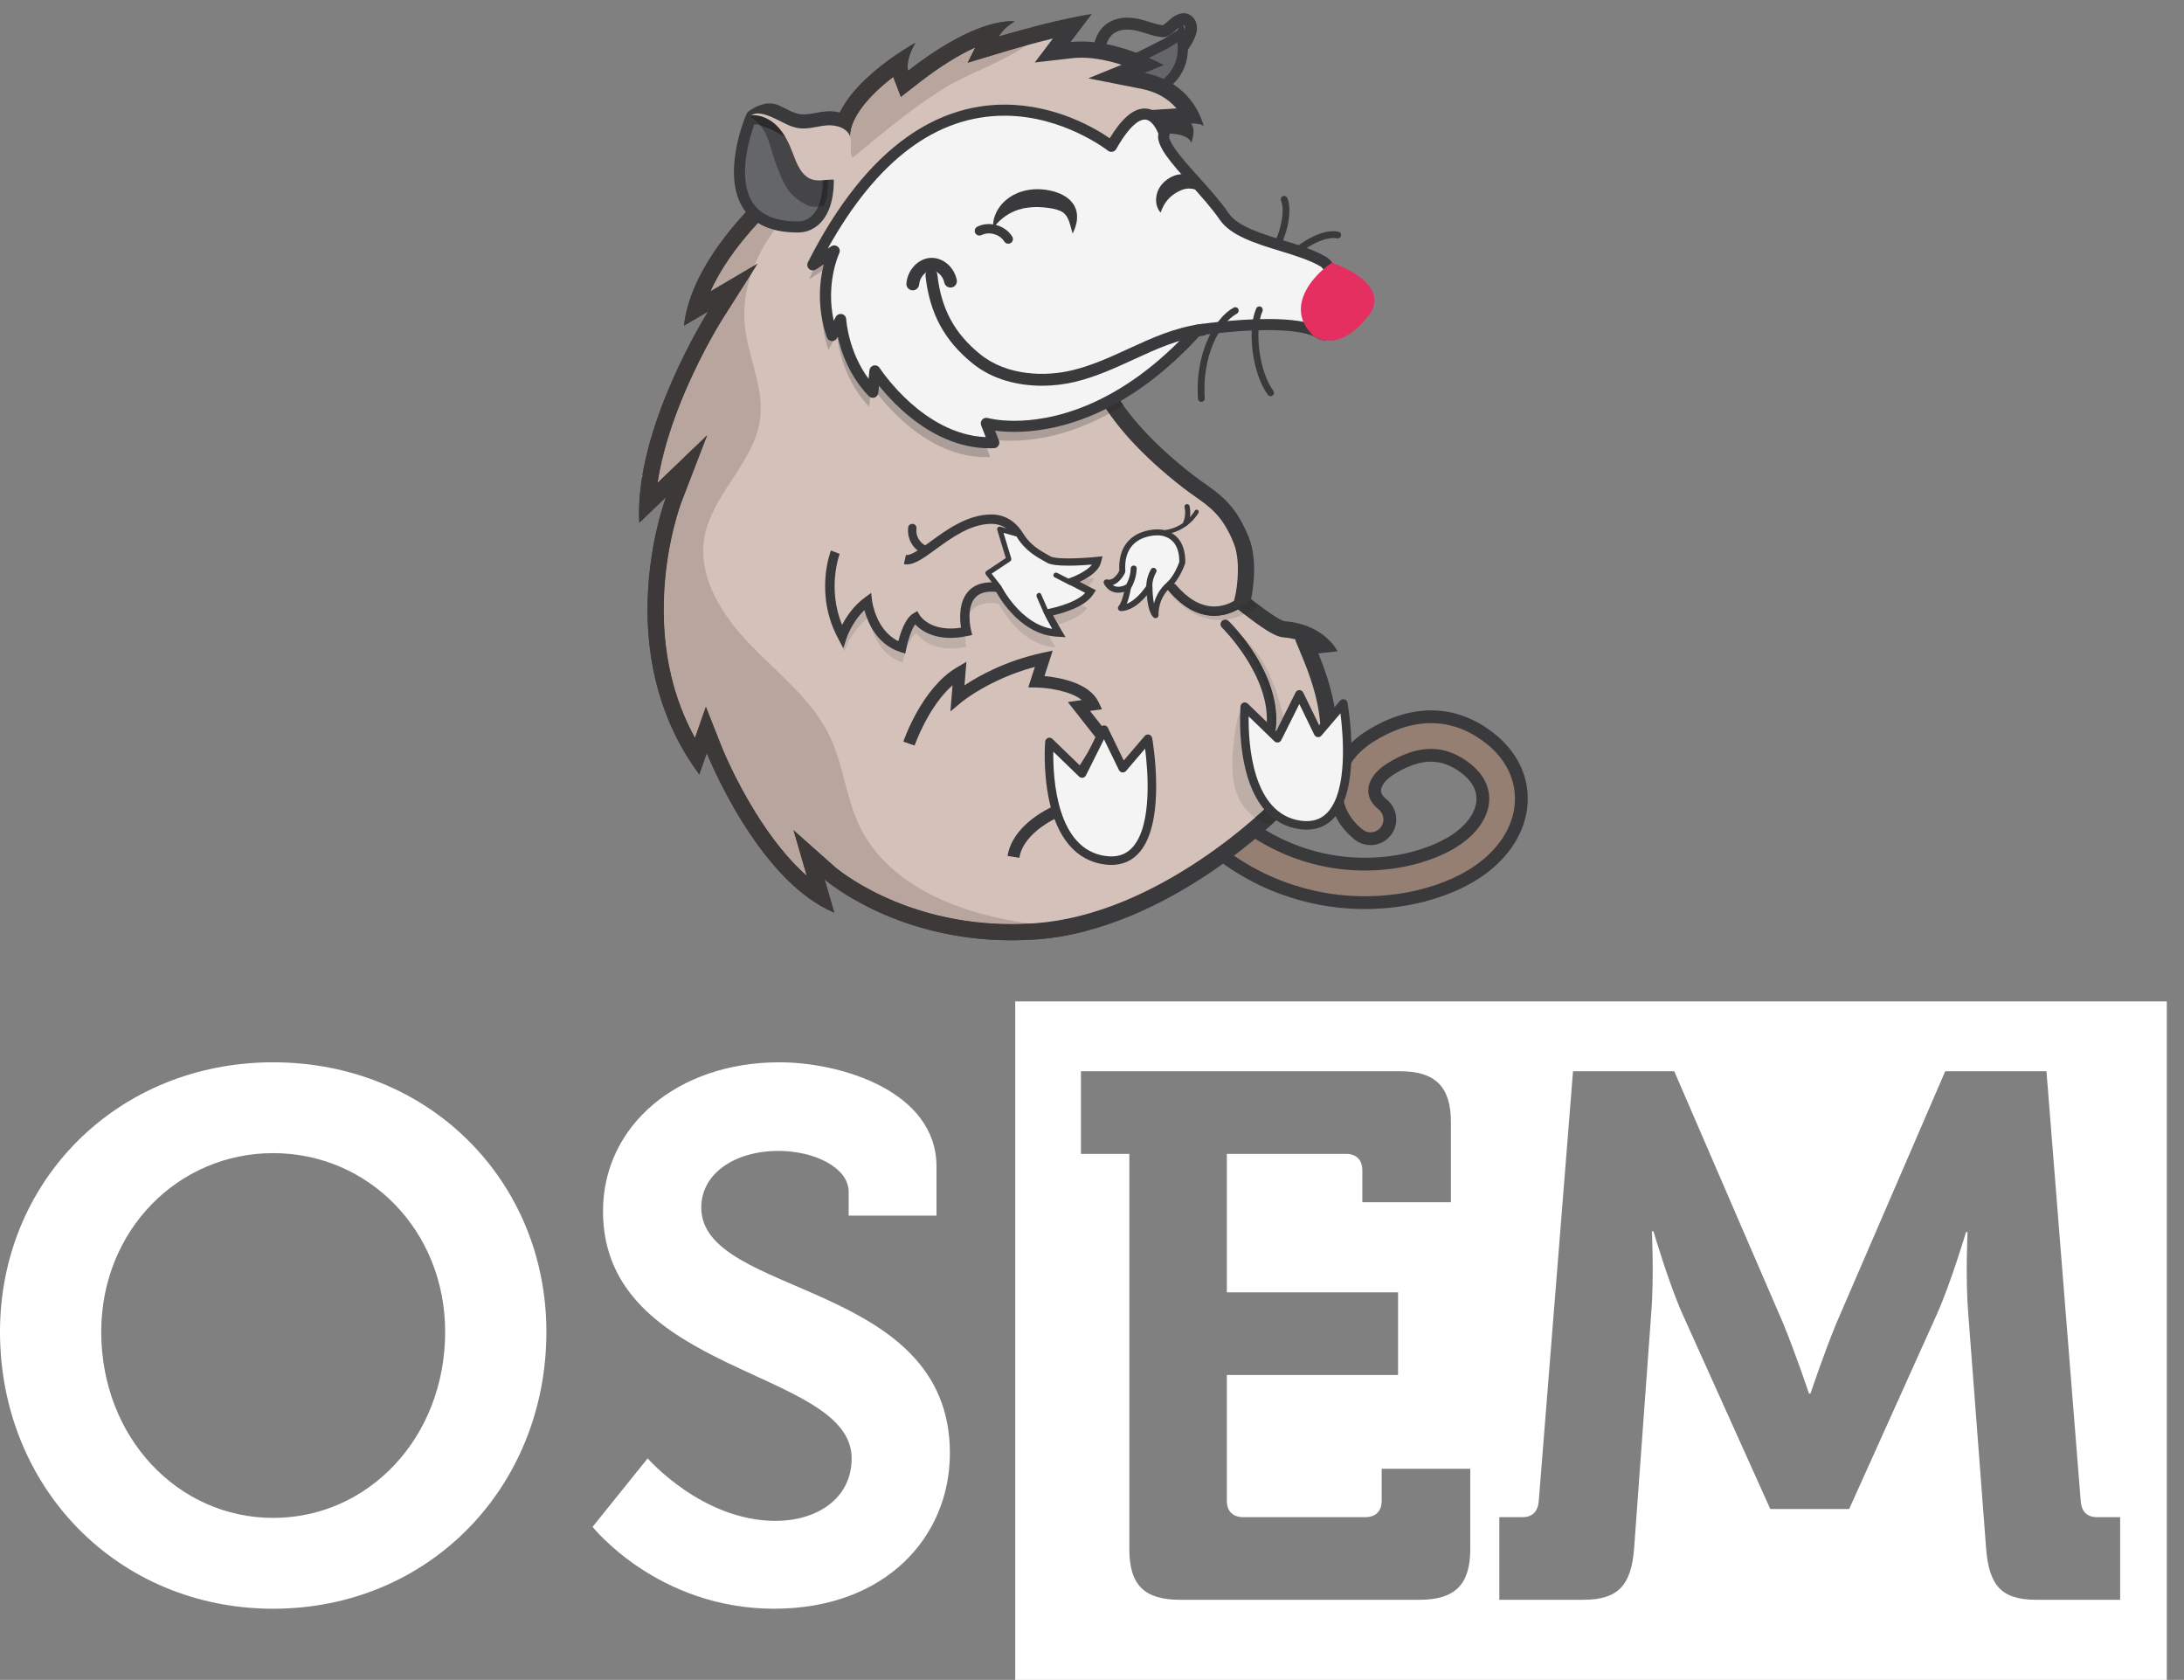 <?xml version="1.0" encoding="UTF-8" standalone="no"?>
<!-- Created with Inkscape (http://www.inkscape.org/) -->

<svg
   xmlns:dc="http://purl.org/dc/elements/1.1/"
   xmlns:cc="http://creativecommons.org/ns#"
   xmlns:rdf="http://www.w3.org/1999/02/22-rdf-syntax-ns#"
   xmlns:svg="http://www.w3.org/2000/svg"
   xmlns="http://www.w3.org/2000/svg"
   xmlns:sodipodi="http://sodipodi.sourceforge.net/DTD/sodipodi-0.dtd"
   xmlns:inkscape="http://www.inkscape.org/namespaces/inkscape"
   width="122.804mm"
   height="94.454mm"
   viewBox="0 0 122.804 94.454"
   version="1.1"
   id="svg1059"
   inkscape:version="0.92.1 r"
   sodipodi:docname="vertical-color-whitewordmark.svg">
  <rect x="0" y="0" width="122.804" height="94.454" fill="#808080" stroke="none"/>
  <defs
     id="defs1053" />
  <sodipodi:namedview
     id="base"
     pagecolor="#ffffff"
     bordercolor="#666666"
     borderopacity="1.0"
     inkscape:pageopacity="0.0"
     inkscape:pageshadow="2"
     inkscape:zoom="0.35"
     inkscape:cx="-376.80966"
     inkscape:cy="867.70597"
     inkscape:document-units="mm"
     inkscape:current-layer="layer1"
     showgrid="false"
     fit-margin-top="0"
     fit-margin-left="0"
     fit-margin-right="0"
     fit-margin-bottom="0"
     inkscape:window-width="1366"
     inkscape:window-height="744"
     inkscape:window-x="0"
     inkscape:window-y="0"
     inkscape:window-maximized="1" />
  <g
     inkscape:label="Layer 1"
     inkscape:groupmode="layer"
     id="layer1"
     transform="translate(-79.287,-283.96)">
    <g
       id="g12"
       transform="matrix(0.035,0,0,-0.035,79.287,378.414)">
      <path
         d="m 3406.13,128.672 h -135.16 c -56.21,0 -75.33,23.898 -80.11,81.316 l -28.73,377.91 c -4.78,56.211 -1.17,131.543 -1.17,131.543 h -2.4 c 0,0 -25.12,-83.73 -46.65,-131.543 L 2970.8,274.551 H 2844.04 L 2702.9,587.898 c -21.5,47.813 -46.61,132.75 -46.61,132.75 h -2.41 c 0,0 3.58,-76.539 -1.2,-132.75 l -27.49,-377.91 c -4.78,-57.418 -25.11,-81.316 -81.32,-81.316 H 2408.72 V 261.41 h 37.08 c 16.72,0 25.11,9.57 26.32,26.32 l 55,690.02 h 162.64 L 2864.37,573.551 C 2884.7,524.5 2906.24,459.93 2906.24,459.93 h 2.37 c 0,0 21.53,64.57 41.86,113.621 l 174.62,404.199 h 162.64 l 55,-690.02 c 1.2,-16.75 9.56,-26.32 26.32,-26.32 h 37.08 z m -1044.09,81.316 c 0,-57.418 -25.11,-81.316 -81.32,-81.316 h -385.07 c -57.41,0 -81.32,23.898 -81.32,81.316 V 845 h -77.74 v 132.75 h 513.03 c 56.21,0 81.32,-25.121 81.32,-81.328 V 767.289 h -142.31 v 51.43 c 0,16.711 -9.56,26.281 -26.32,26.281 H 1970.99 V 622.57 h 275.05 V 489.828 H 1970.99 V 287.73 c 0,-16.75 9.56,-26.32 26.31,-26.32 h 196.11 c 16.75,0 26.32,9.57 26.32,26.32 v 51.391 h 142.31 z M 1631.01,1089.96 V 0 H 3481.07 V 1089.96 H 1631.01"
         style="fill:#ffffff;fill-opacity:1;fill-rule:nonzero;stroke:none"
         id="path14"
         inkscape:connector-curvature="0" />
      <path
         d="m 438.902,260.211 c -153.078,0 -276.261,129.168 -276.261,298.961 0,162.637 123.183,287.027 276.261,287.027 153.075,0 276.262,-124.39 276.262,-287.027 0,-169.793 -123.187,-298.961 -276.262,-298.961 z m 0,731.918 C 188.957,992.129 0,801.969 0,559.172 0,309.23 188.957,114.32 438.902,114.32 c 249.946,0 438.899,194.91 438.899,444.852 0,242.797 -188.953,432.957 -438.899,432.957"
         style="fill:#ffffff;fill-opacity:1;fill-rule:nonzero;stroke:none"
         id="path16"
         inkscape:connector-curvature="0" />
      <path
         d="m 1126.62,758.898 c 0,53.832 52.63,90.883 124.39,90.883 56.2,0 112.41,-26.281 112.41,-65.769 v -38.25 h 141.11 v 78.91 c 0,120.808 -153.08,167.457 -252.36,167.457 -163.8,0 -283.412,-101.688 -283.412,-239.219 0,-264.289 399.442,-252.32 399.442,-397.039 0,-65.769 -57.41,-100.441 -121.98,-100.441 -118.4,0 -205.7,100.441 -205.7,100.441 l -88.516,-110 c 0,0 104.056,-131.551 291.806,-131.551 178.19,0 282.25,114.789 282.25,249.95 0,278.628 -399.44,249.941 -399.44,394.628"
         style="fill:#ffffff;fill-opacity:1;fill-rule:nonzero;stroke:none"
         id="path18"
         inkscape:connector-curvature="0" />
      <path
         d="m 1901.88,2677.44 -1.16,-0.03 c -10.49,-0.64 -17.84,-7.13 -24.33,-12.86 -2.35,-2.07 -6.2,-5.47 -8.13,-6.34 -6.66,0.48 -13.93,2.77 -21.61,5.18 -4.77,1.5 -9.7,3.05 -14.92,4.32 -7.1,1.73 -14.03,2.61 -20.62,2.61 -14.56,0 -27.23,-4.39 -36.64,-12.71 -15.19,-13.43 -18.25,-33.25 -19.23,-47 -0.27,-3.79 0.59,-7.56 2.47,-10.86 l 19.21,-33.64 c 3.24,-5.68 9.16,-9.31 15.69,-9.64 1.99,-0.09 4,-0.14 5.99,-0.14 27.3,0 54.24,9.08 75.86,25.58 9.73,7.43 21.23,19.54 30.76,32.4 18.11,24.45 17.86,36.19 17.78,40.05 -0.17,8.09 -3.87,15.24 -10.14,19.62 -3.23,2.26 -7.06,3.46 -10.98,3.46 z m 0,-19.16 c 9.83,-6.86 -19.42,-46.17 -39.04,-61.14 -18.29,-13.96 -41.24,-21.66 -64.24,-21.66 -1.68,0 -3.36,0.05 -5.04,0.13 l -19.21,33.64 c 0.88,12.4 3.49,25.77 12.81,34 6.52,5.77 15.11,7.91 23.95,7.91 5.41,0 10.9,-0.8 16.08,-2.06 13.63,-3.33 26.76,-9.33 40.77,-10.07 l 0.79,-0.02 c 13.63,0 24.2,18.73 33.13,19.27"
         style="fill:#3a3a3c;fill-opacity:1;fill-rule:nonzero;stroke:none"
         id="path20"
         inkscape:connector-curvature="0" />
      <path
         d="m 1348.41,2403.24 c -1.92,2.5 -7.36,3.76 -14.56,3.35 -1.93,-0.1 -3.93,-0.28 -6.04,-0.47 -8.01,-0.72 -17.08,-1.53 -26.42,1.35 -23.3,7.22 -32.52,31.65 -39.25,49.49 -4.83,12.81 -11.11,27.36 -21.04,38.15 -3.99,4.32 -7.26,4.41 -19.52,2.91 -2.86,-0.35 -6.11,-0.75 -9.51,-1.01 -5.87,-0.46 -11.32,3.12 -13.27,8.68 -1.94,5.56 0.1,11.74 4.98,15.04 18.02,12.22 34.38,14.95 48.64,8.13 2.62,-1.25 5.21,-2.56 7.72,-3.83 8.98,-4.55 17.47,-8.84 25.96,-9.89 7.38,-0.91 15.48,0.55 24.06,2.1 5.83,1.06 11.86,2.15 18.17,2.6 19.85,1.44 44.14,-6.73 50.61,-28.07 2.09,-6.91 1.75,-13.4 1.45,-19.12 -0.1,-1.95 -0.19,-3.78 -0.18,-5.46 0.03,-3.8 1.02,-6.08 1.47,-6.54 l -0.24,0.16 -11.34,-23.4 c -9.85,4.77 -15.79,15.84 -15.89,29.59 -0.02,2.45 0.1,4.77 0.22,7 0.2,3.95 0.4,7.68 -0.37,10.23 -2.12,6.98 -13.79,10.41 -23.85,9.68 -4.93,-0.36 -10.03,-1.28 -15.43,-2.25 -10.11,-1.84 -20.57,-3.72 -31.88,-2.33 -2.5,0.31 -4.92,0.77 -7.28,1.34 4.44,-8.26 7.9,-16.7 10.85,-24.54 5.37,-14.23 11.46,-30.36 22.61,-33.82 4.43,-1.37 10.25,-0.85 16.41,-0.29 2.23,0.19 4.54,0.4 6.91,0.53 20.82,1.16 31.42,-6.69 36.64,-13.48 l -20.63,-15.83"
         style="fill:#3a3a3c;fill-opacity:1;fill-rule:nonzero;stroke:none"
         id="path22"
         inkscape:connector-curvature="0" />
      <path
         d="m 2192.5,1248.61 c -14.14,0 -28.32,0.78 -42.17,2.32 -69.77,7.74 -171.24,38.68 -258.42,142.08 -10.99,13.05 -9.32,32.6 3.72,43.6 5.57,4.69 12.65,7.28 19.92,7.28 9.15,0 17.78,-4.01 23.67,-10.99 74.01,-87.8 159.37,-113.98 217.94,-120.48 11.81,-1.31 23.79,-1.98 35.62,-1.98 78.55,0 128.78,27.92 142.3,36.47 28.68,18.14 45.85,42.13 47.12,65.82 1.01,18.82 -8.13,36.44 -26.42,50.97 -18.33,14.56 -36.95,21.64 -56.91,21.64 -20.08,0 -42.09,-7.48 -65.43,-22.25 -15.03,-9.51 -24.37,-21.96 -24.98,-33.3 -0.45,-8.41 3.82,-16.25 12.71,-23.31 13.36,-10.61 15.59,-30.11 4.99,-43.46 -5.91,-7.44 -14.74,-11.7 -24.24,-11.7 -6.95,0 -13.78,2.38 -19.23,6.71 -24.76,19.67 -37.56,46.33 -36.02,75.07 1.71,31.78 21.28,61.77 53.69,82.28 33.39,21.12 66.62,31.83 98.77,31.83 33.83,0 65.84,-11.79 95.13,-35.06 34.16,-27.13 51.82,-63.62 49.72,-102.74 -2.35,-43.95 -29.99,-85.79 -75.82,-114.78 -26.53,-16.79 -59.68,-29.8 -95.85,-37.63 -25.73,-5.57 -52.59,-8.39 -79.81,-8.39"
         style="fill:#957e72;fill-opacity:1;fill-rule:nonzero;stroke:none"
         id="path24"
         inkscape:connector-curvature="0" />
      <path
         d="m 2299.13,1557.48 h -0.01 c -34.11,0 -69.19,-11.25 -104.24,-33.43 -35.26,-22.31 -56.57,-55.26 -58.45,-90.4 -1.73,-32.15 12.44,-61.86 39.88,-83.66 7.25,-5.76 16.35,-8.93 25.61,-8.93 12.64,0 24.41,5.67 32.27,15.57 6.85,8.62 9.93,19.39 8.67,30.32 -1.25,10.93 -6.69,20.72 -15.3,27.57 -6.14,4.87 -9.12,9.82 -8.85,14.72 0.42,7.91 8.17,17.55 20.22,25.18 21.67,13.71 41.84,20.66 59.94,20.66 17.55,0 34.08,-6.35 50.52,-19.41 15.81,-12.55 23.4,-26.82 22.56,-42.39 -1.09,-20.33 -16.53,-41.35 -42.35,-57.69 -12.94,-8.18 -61.03,-34.88 -136.82,-34.88 -11.45,0 -23.05,0.64 -34.49,1.91 -56.71,6.3 -139.39,31.69 -211.22,116.89 -7.85,9.31 -19.34,14.64 -31.51,14.64 -9.7,0 -19.13,-3.44 -26.55,-9.7 -17.37,-14.64 -19.59,-40.68 -4.94,-58.05 89.36,-106 193.5,-137.72 265.13,-145.68 14.22,-1.57 28.78,-2.37 43.3,-2.37 27.95,0 55.53,2.9 81.98,8.62 37.34,8.08 71.63,21.56 99.17,38.99 48.67,30.79 78.04,75.59 80.58,122.9 2.28,42.53 -16.75,82.07 -53.59,111.33 -31.15,24.74 -65.3,37.29 -101.51,37.29 m -0.01,-20.53 c 31.32,0 61.2,-10.95 88.75,-32.83 31.49,-25.01 47.78,-58.45 45.86,-94.16 -2.17,-40.59 -28.07,-79.46 -71.05,-106.66 -25.54,-16.15 -57.53,-28.69 -92.54,-36.27 -25.04,-5.41 -51.35,-8.16 -77.64,-8.16 -13.74,0 -27.48,0.75 -41.04,2.26 -67.91,7.54 -166.71,37.68 -251.7,138.5 -7.36,8.73 -6.25,21.77 2.48,29.13 3.88,3.27 8.61,4.87 13.32,4.87 5.88,0 11.72,-2.5 15.81,-7.35 76.2,-90.39 164.23,-117.35 224.66,-124.06 12.57,-1.4 24.86,-2.04 36.75,-2.04 63.83,0 116.83,18.47 147.79,38.06 31.52,19.94 50.43,46.89 51.88,73.94 1.19,22.28 -9.28,42.87 -30.29,59.56 -20.03,15.91 -41.02,23.87 -63.29,23.87 -22.26,0 -45.79,-7.95 -70.91,-23.84 -18.11,-11.46 -28.95,-26.56 -29.75,-41.43 -0.63,-11.75 5.1,-22.78 16.58,-31.9 8.94,-7.1 10.43,-20.1 3.33,-29.04 -4.08,-5.14 -10.11,-7.82 -16.2,-7.82 -4.51,0 -9.04,1.47 -12.84,4.49 -22.1,17.55 -33.51,41.16 -32.16,66.48 1.53,28.42 19.36,55.45 48.93,74.16 31.88,20.16 63.23,30.24 93.27,30.24"
         style="fill:#3a3a3c;fill-opacity:1;fill-rule:nonzero;stroke:none"
         id="path26"
         inkscape:connector-curvature="0" />
      <path
         d="m 2045.67,2288.72 c -1.09,0 -2.19,0.33 -3.14,1 -2.48,1.74 -3.07,5.16 -1.33,7.63 12.33,17.52 25.1,59.36 16.81,79.04 -1.17,2.79 0.14,6 2.92,7.17 2.79,1.17 6,-0.13 7.17,-2.92 10.15,-24.1 -4.08,-69.89 -17.95,-89.59 -1.06,-1.52 -2.76,-2.33 -4.48,-2.33"
         style="fill:#3a3a3c;fill-opacity:1;fill-rule:nonzero;stroke:none"
         id="path28"
         inkscape:connector-curvature="0" />
      <path
         d="m 2074.1,2282.65 c -1.52,0 -3.04,0.64 -4.12,1.88 -1.99,2.27 -1.76,5.74 0.52,7.72 13.91,12.14 49.49,39.77 79.57,34.3 2.97,-0.54 4.94,-3.39 4.4,-6.36 -0.54,-2.98 -3.38,-4.96 -6.36,-4.41 -20.73,3.77 -49.97,-13.94 -70.41,-31.78 -1.04,-0.9 -2.32,-1.35 -3.6,-1.35"
         style="fill:#3a3a3c;fill-opacity:1;fill-rule:nonzero;stroke:none"
         id="path30"
         inkscape:connector-curvature="0" />
      <path
         d="m 1786.98,2562.07 -19.64,15.43 71.94,34 33.84,17.21 0.66,0.37 21.79,13.77 1.56,1.27 c 5.58,-20.66 8.53,-58.94 -32.81,-86.35 l -77.34,4.3"
         style="fill:#646668;fill-opacity:1;fill-rule:nonzero;stroke:none"
         id="path32"
         inkscape:connector-curvature="0" />
      <path
         d="m 1899.15,2662.39 -7.96,-12.6 -21.79,-13.77 -33.84,-17.2 -83.73,-39.57 32.11,-25.24 82.59,-4.58 c 68.25,43.01 32.62,112.96 32.62,112.96 z m -7.77,-31.91 c 0.35,-2.77 0.58,-5.69 0.63,-8.71 0.37,-22.7 -9.72,-41.39 -30.02,-55.64 l -71.97,3.99 -7.16,5.63 59.72,28.22 0.42,0.21 33.84,17.21 1.33,0.75 13.21,8.34"
         style="fill:#3a3a3c;fill-opacity:1;fill-rule:nonzero;stroke:none"
         id="path34"
         inkscape:connector-curvature="0" />
      <path
         d="m 1625.07,1201.16 c -94.7,0 -168.92,25.67 -214.5,47.21 -49.54,23.4 -76.98,47.15 -77.25,47.39 l -33.41,29.19 19.39,-66.81 c -102.95,64.24 -170.98,233.79 -171.72,235.64 l -12.83,32.45 -15.15,-43.29 c -25.1,38.76 -43.28,81.69 -54.13,127.94 -10.3,43.91 -14.09,90.92 -11.25,139.75 4.87,83.64 27.8,144.32 28.03,144.92 l 20.8,54.3 -63.03,-60.51 c 6.78,139.73 107.66,300.41 108.75,302.13 l 28.83,45.46 -60.57,-35.62 c 37.68,139.14 227.75,265.95 229.79,267.29 l 5.85,3.86 v 6.99 c 0,35.8 32.87,71.21 60.45,94.62 11.18,9.48 22.44,17.81 32.3,24.61 -1.22,-10.37 0.7,-16.54 1.4,-18.37 l 6.3,-16.37 13.83,10.79 c 57.73,45.03 99.71,63.8 126.25,71.52 l -0.2,-0.4 -13.48,-26.95 28.86,8.69 c 50.74,15.29 89.87,24.52 115.03,29.77 l -32.32,-42.66 30.21,3.47 c 5.06,0.58 10.4,0.88 15.87,0.88 37.33,0 75.89,-13.41 100.37,-23.91 l -44.06,-17.95 42.62,-8.4 c 45.33,-8.94 67.2,-36.38 77.23,-55.66 l -1.02,-0.06 -31.32,-2.08 19.03,-16.65 c -1.59,0.42 -3.26,0.8 -5.04,1.12 -5.97,1.08 -11.23,1.63 -15.65,1.63 -8.98,0 -15.33,-2.31 -18.87,-6.87 l -1.52,-1.95 -39.58,-134.57 -86.96,-63.88 19.82,-151.93 c 0.26,-11.71 7.53,-96.84 156.52,-212.58 6.4,-4.97 12.7,-9.41 18.78,-13.7 25.52,-18 47.55,-33.54 66.51,-80.5 15.34,-38.02 3.33,-91.31 3.21,-91.84 l -1.84,-7.97 6.38,-5.1 c 21.28,-17.02 49.26,-37.52 61.75,-38.53 30.6,-2.48 49.76,-14.48 60.85,-24.86 l -25.09,-2.79 6.62,-15.98 c 32.42,-78.31 37.46,-140.79 14.98,-185.7 -21.94,-43.81 -62.93,-54.71 -63.34,-54.81 l -3.53,-0.9 -2.54,-2.6 c -0.45,-0.46 -45.75,-46.36 -116.11,-93.47 -64.43,-43.14 -163.72,-96.19 -270.89,-103.97 -13.14,-0.95 -26.4,-1.43 -39.41,-1.43"
         style="fill:#d4c1ba;fill-opacity:1;fill-rule:nonzero;stroke:none"
         id="path36"
         inkscape:connector-curvature="0" />
      <path
         d="m 1754.02,2676.25 c 0,0 -54.19,-7.54 -149.39,-36.21 0,0 6.88,13.76 25.23,24.09 0,0 -1.98,0.36 -5.94,0.36 -17.19,0 -71.76,-6.81 -164.96,-79.51 0,0 -5.74,14.91 11.47,44.73 0,0 -130.77,-71.11 -130.77,-150.26 0,0 -222.52,-146.81 -240.87,-303.96 l 39,22.94 c 0,0 -119.29,-188.11 -110.69,-339.52 l 43.01,41.3 c 0,0 -94.626,-246.04 53.34,-445.62 l 12.05,34.41 c 0,0 80.86,-204.74 204.74,-256.36 l -15.49,53.34 c 0,0 111.37,-97.82 300.32,-97.82 13.08,0 26.53,0.46 40.35,1.47 213.35,15.48 395.35,201.3 395.35,201.3 0,0 148.34,37.85 57.15,258.08 l 30.97,3.44 c 0,0 -20.65,43.01 -84.31,48.18 -11.15,0.9 -54.68,35.72 -54.68,35.72 0,0 13.24,57.37 -3.81,99.63 -25.09,62.13 -56.44,74.01 -89.37,99.59 -153.8,119.48 -151.51,203.22 -151.51,203.22 l -18.93,145.1 84.31,61.94 40.13,136.41 c 0,0 1.44,1.85 8.61,1.85 3.19,0 7.5,-0.36 13.33,-1.42 18.92,-3.44 21.29,-13.54 21.29,-13.54 0,0 8.4,22.94 -0.77,30.97 0,0 1.4,0.1 3.49,0.1 5.21,0 14.69,-0.59 17.15,-4.69 0,0 -13.76,69.97 -95.2,86.03 l 30.97,12.62 c 0,0 -67.26,37.88 -132.42,37.89 -5.82,0 -11.62,-0.31 -17.36,-0.96 l 34.21,45.16 m -62.48,-39.43 -29.17,-38.5 60.41,6.93 c 4.57,0.53 9.41,0.8 14.39,0.79 22.16,0 44.98,-5.11 64.68,-11.4 l -53.5,-21.8 85.24,-16.81 c 23.67,-4.67 42.62,-15.22 56.44,-31.41 l -41.22,-2.74 15.83,-13.86 c -6.02,-1.93 -10.85,-5.21 -14.44,-9.81 l -3.03,-3.9 -1.4,-4.74 -37.65,-127.98 -77.23,-56.75 -12.37,-9.09 1.98,-15.23 18.73,-143.59 c 0.26,-8.35 2.79,-31.95 20.99,-66.94 26.49,-50.95 73.78,-103.08 140.55,-154.95 6.64,-5.15 13.05,-9.68 19.26,-14.06 24.82,-17.5 44.42,-31.33 61.94,-74.74 11.38,-28.17 5.72,-70.26 2.6,-84.05 l -3.68,-15.93 12.77,-10.22 c 0.47,-0.37 11.55,-9.23 24.23,-18.33 25.33,-18.19 35.84,-22.29 44.59,-23 7.42,-0.6 14.05,-1.83 19.97,-3.48 l -1.79,-0.2 13.24,-31.97 c 17.07,-41.24 26.33,-78.26 27.52,-110.04 0.93,-24.66 -3.03,-46.19 -11.74,-64.01 -18.41,-37.65 -52.62,-48.1 -55.43,-48.91 l -6.79,-1.59 -5.27,-5.39 c -0.44,-0.44 -44.43,-45.07 -113.57,-91.44 -40.5,-27.15 -81.35,-49.38 -121.42,-66.06 -49.46,-20.6 -97.8,-32.73 -143.66,-36.06 -12.83,-0.93 -25.78,-1.4 -38.47,-1.4 -40.52,0 -80.58,4.77 -119.06,14.19 -30.84,7.55 -60.77,18.09 -88.95,31.33 -48.21,22.65 -74.93,45.65 -75.15,45.83 l -67.23,59.69 21.26,-73.22 c -27.83,24.48 -55.52,58.58 -81.97,101.16 -34.21,55.08 -54.1,104.93 -54.29,105.41 l -25.66,64.96 -17.52,-50.07 c -17.08,31.01 -29.89,64.45 -38.26,99.93 -10.04,42.57 -13.77,88.22 -11.08,135.68 4.63,81.8 27.01,141.27 27.22,141.83 l 41.88,108.87 -79.73,-76.54 c 6.77,45.11 22.35,96.26 46.2,151.11 27.62,63.52 56.73,109.74 57.02,110.19 l 57.66,90.92 -75.88,-44.63 c 19.25,43.01 53.75,89.23 102.08,136.36 55.54,54.14 109.84,90.24 110.37,90.59 l 11.69,7.71 v 13.99 c 0,23.98 19.72,53.96 55.54,84.43 4.6,3.91 9.21,7.62 13.73,11.1 l 12.34,-32.08 27.67,21.58 c 33.03,25.77 63.84,45.2 91.79,57.92 l -12.32,-24.64 57.71,17.38 c 31.06,9.36 57.72,16.43 79.41,21.68"
         style="fill:#3a3a3c;fill-opacity:1;fill-rule:nonzero;stroke:none"
         id="path38"
         inkscape:connector-curvature="0" />
      <path
         d="m 1665.74,1189.65 c 0.04,0 0.06,0.01 0.1,0.01 -0.03,0 -0.07,-0.01 -0.1,-0.01 m 0.32,0.02 c 0.03,0.01 0.06,0.01 0.1,0.01 -0.04,0 -0.07,0 -0.1,-0.01 m 0.32,0.03 c 0.01,0 0.06,0 0.07,0 -0.02,0 -0.05,0 -0.07,0 m 0.32,0.02 c 0.01,0 0.04,0.01 0.05,0.01 -0.01,0 -0.03,-0.01 -0.05,-0.01 m 0.33,0.03 v 0 0 m -326.79,42.89 C 1216.36,1284.26 1135.5,1489 1135.5,1489 l -12.05,-34.41 c -64.95,87.61 -83.16,184.17 -83.14,264.94 -0.02,-80.77 18.19,-177.33 83.14,-264.94 l 12.05,34.41 c 0,0 80.86,-204.74 204.74,-256.36 v 0 m 47.37,12.64 c -40.76,21.34 -62.68,40.54 -62.86,40.7 v 0 c 0,0 21.94,-19.27 62.86,-40.7 m -360.95,629.51 c -0.03,148.1 110.76,323.07 111.13,323.64 v 0 c 0,0 -111.16,-175.29 -111.13,-323.64 m 72.16,300.94 c 7.78,65.89 51.44,129.97 99.49,182.15 v 0 c -48.05,-52.18 -91.71,-116.26 -99.49,-182.15"
         style="fill:#dddad7;fill-opacity:1;fill-rule:nonzero;stroke:none"
         id="path40"
         inkscape:connector-curvature="0" />
      <path
         d="m 1625.07,1214.16 c -40.52,0 -80.58,4.77 -119.06,14.19 -30.84,7.55 -60.77,18.09 -88.95,31.33 -48.21,22.65 -74.93,45.65 -75.15,45.83 l -67.23,59.69 21.26,-73.22 c -27.83,24.48 -55.52,58.58 -81.97,101.16 -34.21,55.08 -54.1,104.93 -54.29,105.41 l -25.66,64.96 -17.52,-50.07 c -17.08,31.01 -29.89,64.45 -38.26,99.93 -10.04,42.57 -13.77,88.22 -11.08,135.68 4.63,81.8 27.01,141.27 27.22,141.83 l 41.88,108.87 -79.73,-76.54 c 6.77,45.11 22.35,96.26 46.2,151.11 27.62,63.52 56.73,109.74 57.02,110.19 l 47.13,74.33 c -9.12,-26.79 -13.12,-54.92 -10.22,-83.62 5.07,-50.18 30.75,-98.45 24.61,-148.51 -8.71,-70.94 -78.21,-122.12 -89.8,-192.64 -10.57,-64.25 29.79,-125.73 75.19,-172.41 45.4,-46.67 99.09,-88.16 126.91,-147.03 21.55,-45.62 25.58,-98.03 47.51,-143.48 41.97,-86.94 140.69,-131.47 235.47,-149.85 12.38,-2.4 24.83,-4.48 37.33,-6.35 -9.64,-0.53 -19.3,-0.79 -28.81,-0.79 M 1141.53,2230.8 c 15.61,34.88 41.25,71.86 76.16,109.74 7.73,-4.85 16.57,-8.55 26.51,-11.1 -13.05,-18.01 -24.08,-37.19 -32.3,-57.25 l -70.37,-41.39"
         style="fill:#b7a59e;fill-opacity:1;fill-rule:nonzero;stroke:none"
         id="path42"
         inkscape:connector-curvature="0" />
      <path
         d="m 1625.07,1188.16 c -105.08,0 -186.18,30.26 -237.46,57.12 -40.92,21.43 -62.86,40.7 -62.86,40.7 v 0 0 l 15.49,-53.34 C 1216.36,1284.26 1135.5,1489 1135.5,1489 l -12.05,-34.41 c -64.95,87.61 -83.16,184.17 -83.14,264.94 0.02,103.24 29.8,180.68 29.8,180.68 v 0 0 l -43.01,-41.3 c -0.1,1.78 -0.18,3.56 -0.25,5.34 -0.13,3.5 -0.19,7.01 -0.19,10.54 -0.03,148.35 111.13,323.64 111.13,323.64 v 0 0 l -39,-22.94 c 0.01,0.08 0.02,0.16 0.03,0.24 7.78,65.89 51.44,129.97 99.49,182.15 5.39,-6.86 11.86,-12.64 19.38,-17.34 -34.91,-37.88 -60.55,-74.86 -76.16,-109.74 l 70.37,41.39 c -1.81,-4.41 -3.49,-8.87 -5.02,-13.35 l -47.13,-74.33 c -0.29,-0.45 -29.4,-46.67 -57.02,-110.19 -23.85,-54.85 -39.43,-106 -46.2,-151.11 l 79.73,76.54 -41.88,-108.87 c -0.21,-0.56 -22.59,-60.03 -27.22,-141.83 -2.69,-47.46 1.04,-93.11 11.08,-135.68 8.37,-35.48 21.18,-68.92 38.26,-99.93 l 17.52,50.07 25.66,-64.96 c 0.19,-0.48 20.08,-50.33 54.29,-105.41 26.45,-42.58 54.14,-76.68 81.97,-101.16 l -21.26,73.22 67.23,-59.69 c 0.22,-0.18 26.94,-23.18 75.15,-45.83 28.18,-13.24 58.11,-23.78 88.95,-31.33 38.48,-9.42 78.54,-14.19 119.06,-14.19 9.51,0 19.17,0.26 28.81,0.79 30.6,-4.58 61.45,-7.9 92.2,-11.57 -25.64,-6.77 -52.09,-11.56 -79.05,-13.63 v 0 c -0.09,-0.01 -0.18,-0.02 -0.28,-0.02 -0.01,0 -0.04,-0.01 -0.05,-0.01 -0.08,0 -0.16,-0.01 -0.25,-0.02 -0.01,0 -0.06,0 -0.07,0 -0.08,-0.01 -0.15,-0.01 -0.22,-0.02 -0.04,0 -0.07,0 -0.1,-0.01 -0.07,0 -0.15,-0.01 -0.22,-0.01 -0.04,0 -0.06,-0.01 -0.1,-0.01 -0.11,-0.01 -0.21,-0.01 -0.32,-0.02 v 0 0 c -13.82,-1 -27.27,-1.47 -40.35,-1.47"
         style="fill:#3d3939;fill-opacity:1;fill-rule:nonzero;stroke:none"
         id="path44"
         inkscape:connector-curvature="0" />
      <path
         d="m 1310.78,2458.75 v 0 c 14.39,10.84 24.51,17.77 27.77,19.96 -3.26,-2.19 -13.38,-9.12 -27.77,-19.96 m 147.26,133.4 c 0,7.16 2.07,19.68 12.39,37.56 v 0 c -10.32,-17.88 -12.39,-30.4 -12.39,-37.56 m 171.82,71.98 c 0,0 -1,0.18 -3.01,0.28 2.01,-0.1 3.01,-0.28 3.01,-0.28"
         style="fill:#dddad7;fill-opacity:1;fill-rule:nonzero;stroke:none"
         id="path46"
         inkscape:connector-curvature="0" />
      <path
         d="m 1337.27,2419.19 -11.99,17.9 c 17.29,13.08 28.46,20.5 28.7,20.66 l 11.69,7.71 v 13.99 c 0,23.98 19.72,53.96 55.54,84.43 4.6,3.91 9.21,7.62 13.73,11.1 l 12.34,-32.08 27.67,21.58 c 33.03,25.77 63.84,45.2 91.79,57.92 l -12.32,-24.64 57.71,17.38 c 13.09,3.95 25.39,7.48 36.87,10.65 -39.26,-27.43 -95.96,-46.25 -131.72,-68.6 -70.96,-44.35 -116.73,-88.53 -180.01,-138"
         style="fill:#b7a59e;fill-opacity:1;fill-rule:nonzero;stroke:none"
         id="path48"
         inkscape:connector-curvature="0" />
      <path
         d="m 1325.28,2437.09 -14.5,21.66 c 14.39,10.84 24.51,17.77 27.77,19.96 0.73,0.49 1.11,0.74 1.11,0.74 0,79.15 130.77,150.26 130.77,150.26 -10.32,-17.88 -12.39,-30.4 -12.39,-37.56 0,-4.78 0.92,-7.17 0.92,-7.17 93.2,72.7 147.77,79.51 164.96,79.51 1.14,0 2.12,-0.03 2.93,-0.08 2.01,-0.1 3.01,-0.28 3.01,-0.28 v 0 c -18.35,-10.33 -25.23,-24.09 -25.23,-24.09 v 0 0 c 27.99,8.43 53.67,13.27 76.02,15.93 -7.77,-11.27 -18.77,-21.19 -31.65,-30.18 -11.48,-3.17 -23.78,-6.7 -36.87,-10.65 l -57.71,-17.38 12.32,24.64 c -27.95,-12.72 -58.76,-32.15 -91.79,-57.92 l -27.67,-21.58 -12.34,32.08 c -4.52,-3.48 -9.13,-7.19 -13.73,-11.1 -35.82,-30.47 -55.54,-60.45 -55.54,-84.43 v -13.99 l -11.69,-7.71 c -0.24,-0.16 -11.41,-7.58 -28.7,-20.66"
         style="fill:#3d3939;fill-opacity:1;fill-rule:nonzero;stroke:none"
         id="path50"
         inkscape:connector-curvature="0" />
      <path
         d="m 1205.62,2507.73 c 0,0 -72.69,-175.13 77.43,-173.63 23.03,0.23 49.05,21.02 47.54,79.07 l -40.53,60.55 -47.54,25.02 -23.52,9.01 -13.38,-0.02"
         style="fill:#646668;fill-opacity:1;fill-rule:nonzero;stroke:none"
         id="path52"
         inkscape:connector-curvature="0" />
      <path
         d="m 1211.77,2498.84 c -7.07,-19.6 -28.34,-87.11 -2.2,-126.22 13.14,-19.66 37.22,-29.64 71.57,-29.64 h 0.02 l 1.8,0.02 c 5.84,0.05 14.47,1.84 22.38,10.05 7.76,8.04 16.79,24.49 16.41,57.34 l -37.83,56.51 -45.08,23.72 -21.48,8.23 -5.59,-0.01 m 69.39,-173.64 h -0.02 c -40.67,0 -69.74,12.64 -86.38,37.57 -35.93,53.82 1.06,144.53 2.65,148.37 1.37,3.31 4.61,5.47 8.2,5.48 l 13.37,0.02 h 0.02 c 1.09,0 2.16,-0.2 3.18,-0.59 l 23.52,-9 0.96,-0.44 47.54,-25.02 c 1.31,-0.69 2.43,-1.69 3.25,-2.92 l 40.54,-60.56 c 0.93,-1.39 1.45,-3.03 1.5,-4.71 1.05,-40.72 -11.03,-62.01 -21.35,-72.7 -9.51,-9.86 -21.94,-15.36 -35,-15.49 l -1.98,-0.01"
         style="fill:#3a3a3c;fill-opacity:1;fill-rule:nonzero;stroke:none"
         id="path54"
         inkscape:connector-curvature="0" />
      <path
         d="m 1450.22,1634.26 c -47.4,15.24 -54.18,72.79 -54.18,72.79 -28.77,-21.16 -39.78,-55.01 -39.78,-55.01 -36.39,67.71 -11,132.89 -11,132.89 l 110.04,-11.57 c 1,-0.22 2.03,-0.33 3.11,-0.33 26.21,0 74.33,63.55 132.88,64.09 0.18,0.01 0.35,0.01 0.53,0.01 29.52,0 41.85,-23.02 45.18,-28.22 12.98,-20.32 31.03,-29.34 45.14,-37.25 5.49,-3.07 18.14,-4.01 31.56,-4.01 21.09,0 44.05,2.32 44.05,2.32 -5.07,-18.62 -44.01,-31.03 -44.01,-31.03 l 32.73,-16.93 c -14.67,-22.57 -67.72,-31.6 -67.72,-31.6 2.26,-6.77 16.93,-31.6 16.93,-31.6 -58.4,3.38 -91.41,70.25 -91.41,70.25 -4.32,0.61 -8.3,0.9 -11.98,0.9 -57.59,0 -39.65,-70.31 -39.65,-70.31 -9.3,-1.96 -17.64,-2.79 -25.1,-2.79 -40.8,0 -55.32,24.8 -55.32,24.8 -14.39,-8.46 -22,-47.4 -22,-47.4"
         style="fill:#bdaea8;fill-opacity:1;fill-rule:nonzero;stroke:none"
         id="path56"
         inkscape:connector-curvature="0" />
      <path
         d="m 1309.21,2366.51 c -4.39,0 -9.3,0.7 -14.15,3.24 -29.79,15.61 -37.06,35.43 -48.93,66.9 -7.77,20.6 -10.26,43.13 -24.72,60.65 l 17.43,-6.68 45.08,-23.72 37.83,-56.51 c 0.23,-20.02 -3.03,-33.95 -7.37,-43.6 -1.61,-0.16 -3.34,-0.28 -5.17,-0.28"
         style="fill:#454547;fill-opacity:1;fill-rule:nonzero;stroke:none"
         id="path58"
         inkscape:connector-curvature="0" />
      <path
         d="m 1314.38,2366.79 c 4.34,9.65 7.6,23.58 7.37,43.6 l -37.83,56.51 -45.08,23.72 -17.43,6.68 c -3.9,4.72 -8.68,9.08 -14.65,12.94 0.72,1.92 1.16,2.96 1.16,2.96 l 13.37,0.02 23.52,-9.01 47.54,-25.02 37.38,-59.06 c 0.78,-30.02 1.08,-38.46 -7.04,-52.55 -0.19,0.02 -0.4,0.03 -0.62,0.03 -1.35,0 -3.2,-0.28 -5.39,-0.56 -0.73,-0.09 -1.5,-0.17 -2.3,-0.26"
         style="fill:#2c2b2b;fill-opacity:1;fill-rule:nonzero;stroke:none"
         id="path60"
         inkscape:connector-curvature="0" />
      <path
         d="m 1341.96,1811.6 c 0,0 -25.81,-66.24 11.18,-135.06 0,0 11.19,34.41 40.43,55.92 0,0 6.89,-58.5 55.06,-73.99 0,0 7.74,39.58 22.37,48.18 0,0 20.65,-35.27 81.72,-22.37 0,0 -20.64,80.87 52.48,70.54 0,0 33.55,-67.96 92.91,-71.4 0,0 -14.91,25.24 -17.21,32.12 0,0 53.91,9.17 68.83,32.12 l -33.27,17.2 c 0,0 39.57,12.62 44.74,31.54 0,0 -62.52,-6.31 -76.85,1.73 -14.34,8.02 -32.7,17.2 -45.89,37.85 -3.39,5.31 -16.06,28.95 -46.45,28.67 -61.94,-0.57 -112.41,-70.54 -138.22,-64.81"
         style="fill:#d4c1ba;fill-opacity:1;fill-rule:nonzero;stroke:none"
         id="path62"
         inkscape:connector-curvature="0" />
      <path
         d="m 1454.39,1648.72 -8.06,2.59 c -37.97,12.2 -52.41,47.77 -57.58,67.24 -20.18,-19.44 -28.36,-44.06 -28.45,-44.34 l -5.44,-16.75 -8.35,15.52 c -38.19,71.06 -12.67,138.52 -11.56,141.36 l 14.03,-5.46 c -0.23,-0.58 -20.57,-54.81 3.88,-114.18 6.54,12.68 18.1,30.47 36.26,43.82 l 10.42,7.66 1.51,-12.84 c 0.06,-0.5 6.15,-47.39 42.19,-64.64 3.44,13.53 11.05,36.85 23.94,44.44 l 6.5,3.82 3.81,-6.51 c 0.7,-1.13 17.52,-27.7 66.4,-20.14 -2.09,13.46 -3.93,40.95 11.58,58.26 11.02,12.3 28.1,16.9 50.78,13.71 l 3.94,-0.56 1.76,-3.56 c 0.28,-0.58 26.59,-52.6 71.76,-64.8 -4.18,7.47 -8.62,15.82 -9.95,19.8 l -2.77,8.32 8.65,1.48 c 12.19,2.08 42.97,9.75 58.01,22.47 l -40.77,21.09 17.3,5.51 c 7.81,2.5 21.66,8.44 30.85,15.48 -20.83,-1.4 -52.99,-2.32 -64.36,4.04 -1,0.56 -2.01,1.13 -3.05,1.7 -14.35,7.96 -32.21,17.87 -45.5,38.67 l -0.76,1.22 c -4.08,6.63 -14.9,24.2 -39.28,23.99 -33.14,-0.31 -63.82,-22.71 -88.47,-40.7 -20.75,-15.15 -37.14,-27.11 -51.45,-23.93 l 3.27,14.69 c 7.68,-1.72 23.75,10.04 39.3,21.4 26.39,19.26 59.24,43.23 97.21,43.59 21.79,0.14 39.38,-10.28 52.23,-31.14 l 0.64,-1.01 c 11.24,-17.6 26.58,-26.11 40.12,-33.62 1.05,-0.58 2.08,-1.15 3.09,-1.72 8.46,-4.73 47.44,-3.31 72.42,-0.8 l 10.9,1.1 -2.88,-10.57 c -3.82,-13.98 -20.73,-24.34 -33.87,-30.46 l 25.98,-13.44 -4.53,-6.97 c -12.69,-19.51 -47.05,-29.55 -64.28,-33.48 3.66,-6.98 9.1,-16.5 12.83,-22.82 l 7.19,-12.16 -14.11,0.82 c -55.46,3.22 -89.04,57.07 -97.28,71.91 -15.44,1.54 -26.77,-1.57 -33.68,-9.27 -15.38,-17.12 -6.78,-52.07 -6.69,-52.42 l 1.92,-7.59 -7.66,-1.62 c -48.36,-10.22 -73.67,7.81 -84.03,18.66 -6.29,-8.79 -11.84,-26.38 -14.23,-38.55 l -1.63,-8.31"
         style="fill:#3a3a3c;fill-opacity:1;fill-rule:nonzero;stroke:none"
         id="path64"
         inkscape:connector-curvature="0" />
      <path
         d="m 1950.69,1709.37 -2.23,0.03 c -24.85,0.76 -48.54,14.1 -70.43,39.65 -2.7,3.16 -2.34,7.91 0.82,10.61 3.16,2.71 7.91,2.34 10.61,-0.82 19.02,-22.19 39.03,-33.77 59.46,-34.39 l 1.76,-0.02 c 26.91,0 45.58,18.94 45.77,19.14 2.89,2.98 7.66,3.06 10.64,0.16 2.99,-2.89 3.07,-7.66 0.17,-10.64 -0.95,-0.99 -23.37,-23.72 -56.57,-23.72"
         style="fill:#3a3a3c;fill-opacity:1;fill-rule:nonzero;stroke:none"
         id="path66"
         inkscape:connector-curvature="0" />
      <path
         d="m 1877.62,1759.13 c -23.21,-20.43 -21.22,-48.75 -21.22,-48.75 -9.75,9.17 -9.75,45.88 -9.75,45.88 -24.66,-36.71 -45.88,-34.41 -45.88,-34.41 8.03,9.17 11.47,33.83 11.47,33.83 -25.24,-13.19 -34.41,7.46 -34.41,7.46 15.48,-4.01 25.23,17.49 25.23,17.49 -4.3,65.38 56.78,62.8 56.78,62.8 0,0 40.15,2.3 39.57,-48.17 0,0 -7.45,-23.52 -21.79,-36.13"
         style="fill:#f4f4f5;fill-opacity:1;fill-rule:nonzero;stroke:none"
         id="path68"
         inkscape:connector-curvature="0" />
      <path
         d="m 1812.24,1760.47 c 0.97,0 1.93,-0.29 2.76,-0.87 1.46,-1.03 2.23,-2.8 1.98,-4.58 -0.27,-1.97 -2.27,-15.43 -6.81,-26.34 7.64,3.11 19.49,10.88 32.5,30.25 1.18,1.75 3.36,2.52 5.37,1.91 2.02,-0.61 3.4,-2.48 3.4,-4.58 0,-7.94 0.78,-18.38 2.43,-27.06 2.69,10.21 8.43,22.83 20.58,33.52 11.88,10.45 18.88,29.57 20.18,33.33 0.04,14.72 -3.58,25.87 -10.78,33.15 -8.9,9 -20.9,9.46 -23.22,9.46 l -0.54,-0.01 -0.45,-0.01 -0.73,0.01 c -4.11,0 -25.3,-0.74 -39.01,-15.37 -9.2,-9.83 -13.26,-24.07 -12.06,-42.33 l -0.42,-2.3 c -0.33,-0.73 -7.33,-15.86 -19.72,-19.85 2.21,-1.53 5.15,-2.73 8.93,-2.73 v 0 c 3.99,0 8.49,1.3 13.39,3.86 l 2.22,0.54 m 44.16,-54.88 c -1.2,0 -2.38,0.45 -3.28,1.3 -7.09,6.67 -9.73,23.29 -10.7,35.64 -19.37,-23.46 -35.84,-25.5 -40.89,-25.5 l -1.28,0.06 c -1.75,0.22 -3.29,1.4 -3.91,3.05 -0.63,1.66 -0.34,3.53 0.82,4.86 4.06,4.63 7.05,14.93 8.79,22.93 -3.22,-0.96 -6.33,-1.44 -9.31,-1.44 h -0.01 c -16.46,0 -22.91,14.1 -23.18,14.71 -0.75,1.68 -0.46,3.63 0.72,5.03 1.19,1.41 3.08,2.01 4.86,1.54 l 2.63,-0.34 c 7.68,0 14.11,9.43 16.55,14.17 -1.11,20.41 3.84,36.63 14.7,48.22 16.41,17.53 41.2,18.41 46,18.41 l 0.9,-0.01 0.82,0.02 c 4.19,0 18.74,-0.89 30.03,-12.3 9.19,-9.3 13.74,-23 13.54,-40.74 l -0.22,-1.39 c -0.32,-1.01 -8.03,-24.93 -23.2,-38.28 -19.73,-17.37 -19.73,-41.04 -19.62,-44.41 l 0.06,-0.74 c 0,-2.65 -2.14,-4.79 -4.79,-4.79 h -0.03"
         style="fill:#3a3a3c;fill-opacity:1;fill-rule:nonzero;stroke:none"
         id="path70"
         inkscape:connector-curvature="0" />
      <path
         d="m 1460.27,1504.12 c 0,0 28.17,82.34 81.25,113.76 l -3.25,-40.09 c 0,0 53.09,44.42 138.68,62.84 l -11.92,-36.84 c 0,0 73.67,-1.08 91,-36.83 l -22.75,-3.25 40.09,-50.92 -72.97,-116.12 c 0,0 -64.62,-25.81 -72.21,-74.56"
         style="fill:#d4c1ba;fill-opacity:1;fill-rule:nonzero;stroke:none"
         id="path72"
         inkscape:connector-curvature="0" />
      <path
         d="m 1637.66,1320.64 -18.93,2.94 c 7.44,47.81 61.62,74.7 75.16,80.72 l 67.78,107.87 -46.19,58.67 22.53,3.22 c -19.49,15.59 -57.52,19.9 -73.13,20.15 l -12.94,0.21 10.63,32.89 c -72.74,-19.38 -117.67,-56.47 -118.15,-56.87 l -17.54,-14.68 3.41,42.06 c -39.19,-34.42 -60.72,-96.11 -60.96,-96.81 l -18.12,6.21 c 1.19,3.5 29.95,86.06 85.43,118.9 l 15.93,9.42 -3.07,-37.79 c 22.65,15 66.36,39.53 125.43,52.24 l 16.25,3.5 -13.23,-40.9 c 23.35,-2.18 71.65,-10.41 86.7,-41.46 l 5.73,-11.8 -19.29,-2.76 33.98,-43.16 -78.22,-124.48 -2.89,-1.16 c -0.59,-0.24 -59.66,-24.43 -66.3,-67.13"
         style="fill:#3a3a3c;fill-opacity:1;fill-rule:nonzero;stroke:none"
         id="path74"
         inkscape:connector-curvature="0" />
      <path
         d="m 2042.06,1521.51 -0.86,0.05 c -4.13,0.47 -7.1,4.2 -6.63,8.33 9.21,80.85 -70.64,159.81 -71.44,160.6 -2.98,2.9 -3.04,7.67 -0.14,10.64 2.9,2.98 7.66,3.04 10.64,0.14 3.52,-3.42 85.95,-84.84 75.9,-173.08 -0.44,-3.84 -3.7,-6.68 -7.47,-6.68"
         style="fill:#3a3a3c;fill-opacity:1;fill-rule:nonzero;stroke:none"
         id="path76"
         inkscape:connector-curvature="0" />
      <path
         d="m 1684.35,1798.13 c -14.34,8.02 -32.7,17.2 -45.89,37.85 -0.6,0.94 -1.51,2.47 -2.73,4.32 l -29.67,8.29 14.63,-48.17 -33.55,-22.37 18.06,-23.23 c 0,0 33.55,-67.96 92.91,-71.4 0,0 -14.91,25.24 -17.21,32.12 0,0 53.91,9.17 68.83,32.12 l -33.27,17.2 c 0,0 39.57,12.62 44.74,31.54 0,0 -62.52,-6.31 -76.85,1.73"
         style="fill:#f4f4f5;fill-opacity:1;fill-rule:nonzero;stroke:none"
         id="path78"
         inkscape:connector-curvature="0" />
      <path
         d="m 1593.09,1777.09 15.35,-19.75 0.44,-0.7 c 0.31,-0.62 30.17,-59.79 81.59,-68.25 -4.7,8.18 -11.82,20.91 -13.46,25.85 -0.38,1.14 -0.24,2.38 0.37,3.41 0.62,1.03 1.65,1.74 2.83,1.94 0.49,0.08 46.38,8.1 63.26,26.68 l -28.9,14.94 c -1.47,0.77 -2.34,2.34 -2.2,3.99 0.14,1.66 1.26,3.07 2.84,3.57 8.91,2.85 30.57,11.78 39.01,22.9 -8.69,-0.71 -23.72,-1.73 -37.8,-1.73 -17.41,0 -28.55,1.51 -34.08,4.6 -1,0.56 -2.02,1.13 -3.06,1.7 -14.01,7.78 -31.45,17.45 -44.28,37.53 l -0.73,1.17 -1.14,1.83 -20.97,5.86 12.45,-41.02 c 0.53,-1.73 -0.14,-3.6 -1.65,-4.61 z m 105.02,-97.77 h -0.24 c -59.35,3.45 -93.04,67.14 -96.16,73.3 l -17.82,22.91 c -0.7,0.9 -0.99,2.05 -0.81,3.18 0.19,1.13 0.83,2.12 1.78,2.75 l 31.01,20.68 -13.74,45.26 c -0.43,1.44 -0.05,2.99 1,4.06 1.04,1.08 2.59,1.49 4.04,1.09 l 29.66,-8.29 c 0.95,-0.27 1.77,-0.87 2.32,-1.69 0.85,-1.28 1.55,-2.41 2.11,-3.31 l 0.66,-1.07 c 11.71,-18.33 27.46,-27.06 41.35,-34.77 1.04,-0.58 2.07,-1.15 3.08,-1.72 2.37,-1.32 9.43,-3.55 30.07,-3.55 20.96,0 44.13,2.31 44.36,2.34 1.35,0.14 2.68,-0.4 3.55,-1.44 0.87,-1.03 1.18,-2.42 0.83,-3.73 -4.14,-15.16 -25.8,-25.96 -38.52,-31.11 l 24.97,-12.91 c 1.03,-0.53 1.79,-1.48 2.08,-2.6 0.3,-1.11 0.11,-2.31 -0.52,-3.28 -13.06,-20.09 -52.29,-29.96 -66.47,-32.94 3.72,-7.62 11.31,-20.8 14.73,-26.6 0.51,-0.69 0.81,-1.54 0.81,-2.46 0,-2.27 -1.84,-4.1 -4.1,-4.1 h -0.03"
         style="fill:#3a3a3c;fill-opacity:1;fill-rule:nonzero;stroke:none"
         id="path80"
         inkscape:connector-curvature="0" />
      <path
         d="m 1804.46,2047.71 c -40,56.18 -39.26,90.72 -39.25,91.08 -0.01,-0.36 -0.73,-34.9 39.25,-91.08 v 0 m -39.25,91.08 v 0 0 m 0,0 v 0 0 0 m -18.93,145.1 v 0 l 84.31,61.94 31.41,106.77 c 1.61,-1.33 3.25,-2.71 4.92,-4.12 l -36.33,-102.65 -84.31,-61.94"
         style="fill:#d2d2d0;fill-opacity:1;fill-rule:nonzero;stroke:none"
         id="path82"
         inkscape:connector-curvature="0" />
      <path
         d="m 1583.76,1964.28 c -109.66,0 -183.88,115.44 -183.88,115.44 l -3.44,-34.41 c -48.17,49.89 -51.61,116.99 -51.61,116.99 l -13.77,-25.8 c -25.81,75.7 3.44,135.92 3.44,135.92 l -34.41,-22.37 c 71.85,175.13 173.22,224.59 264.87,224.59 119.05,0 221.67,-83.5 221.67,-83.5 23.09,53.47 38.34,70.99 51.52,72.52 l -30.03,-102.07 -77.23,-56.75 -12.37,-9.09 1.98,-15.23 18.73,-143.59 c 0.26,-8.35 2.79,-31.95 20.99,-66.94 6.14,-11.8 13.39,-23.67 21.74,-35.58 -65.28,-35.93 -121.31,-43.8 -157.89,-43.79 -28.54,0 -45.25,4.79 -45.25,4.79 l 12.04,-30.97 c -2.38,-0.1 -4.74,-0.16 -7.1,-0.16"
         style="fill:#ab9d98;fill-opacity:1;fill-rule:nonzero;stroke:none"
         id="path84"
         inkscape:connector-curvature="0" />
      <path
         d="m 1781.96,2034.41 c -8.35,11.91 -15.6,23.78 -21.74,35.58 -18.2,34.99 -20.73,58.59 -20.99,66.94 l -18.73,143.59 -1.98,15.23 12.37,9.09 77.23,56.75 30.03,102.07 c 0.66,0.08 1.31,0.12 1.96,0.12 7.52,0 14.45,-5.02 21.89,-11.18 l -31.41,-106.77 -84.31,-61.94 18.93,-145.1 v 0 0 0 c 0,0 0,0 0,0 -0.01,-0.36 -0.75,-34.9 39.25,-91.08 -7.6,-4.81 -15.11,-9.24 -22.5,-13.3"
         style="fill:#333233;fill-opacity:1;fill-rule:nonzero;stroke:none"
         id="path86"
         inkscape:connector-curvature="0" />
      <path
         d="m 1785.48,2463.62 c 0,0 -272.99,217.93 -479.65,-190.41 l 34.41,22.37 c 0,0 -29.25,-60.22 -3.44,-135.92 l 13.76,25.8 c 0,0 3.44,-67.1 51.62,-116.99 l 3.44,34.41 c 0,0 77.42,-120.44 190.98,-115.27 l -12.05,30.96 c 0,0 161.73,-46.45 338.95,149.69 0,0 140.71,21.79 192.32,-2.3 0,0 26.58,-24.66 70.54,29.83 34.11,42.26 -49.51,70.54 -49.51,70.54 0,0 -6.34,9.27 -9.47,11.19 -45.32,27.78 -134.03,34.36 -160.63,73.41 -33.64,49.37 -106.71,110.39 -96.39,133.34 0,0 -26.38,82.58 -84.88,-20.65"
         style="fill:#f4f4f5;fill-opacity:1;fill-rule:nonzero;stroke:none"
         id="path88"
         inkscape:connector-curvature="0" />
      <path
         d="m 1405.62,2111.77 c 2.98,0 5.82,-1.5 7.48,-4.08 0.18,-0.28 18.51,-28.48 49.61,-56.21 27.17,-24.23 69.83,-52.94 120.9,-55.02 l -7.35,18.89 c -1.22,3.15 -0.55,6.72 1.72,9.22 2.28,2.5 5.78,3.49 9.03,2.55 0.14,-0.03 16.08,-4.45 42.82,-4.45 56.07,0 167.93,19.69 287.07,151.55 1.37,1.52 3.22,2.52 5.24,2.83 2.41,0.38 59.68,9.15 115.07,9.15 37.36,0 65.07,-4.1 82.37,-12.17 0.93,-0.44 1.51,-0.77 2.23,-1.48 0.59,-0.47 4.39,-3.26 11.03,-3.26 v 0 c 9.45,0 25.21,5.57 46.6,32.09 5.5,6.82 7.31,13.11 5.53,19.25 -5.28,18.14 -39.43,33.37 -50.97,37.27 -1.83,0.62 -3.41,1.82 -4.49,3.4 -2.48,3.62 -5.74,7.71 -6.96,8.74 -17.21,10.5 -42.25,18.19 -66.46,25.64 -38.84,11.93 -79,24.28 -96.69,50.24 -12.14,17.81 -29.7,37.35 -46.68,56.25 -31.03,34.51 -55.95,62.24 -51.76,81.82 -2.56,6.3 -10.32,22.65 -21.91,22.65 -7.08,0 -22.46,-6.16 -45.83,-47.41 -1.28,-2.26 -3.5,-3.85 -6.05,-4.34 -2.56,-0.5 -5.21,0.15 -7.24,1.78 -0.7,0.55 -71.69,56.15 -166.06,56.15 -109.78,0 -205.24,-71.77 -284.08,-213.43 l 5.6,3.65 c 3.35,2.17 7.74,1.85 10.74,-0.79 2.99,-2.65 3.85,-6.96 2.11,-10.56 -0.24,-0.5 -22.12,-47.13 -8.84,-108.25 l 3.31,6.21 c 1.88,3.53 5.88,5.37 9.79,4.5 3.9,-0.87 6.74,-4.24 6.95,-8.23 0.03,-0.56 3.16,-51.51 35.96,-95.72 l 1.36,13.57 c 0.37,3.76 3.09,6.87 6.77,7.76 z m 183.88,-133.22 c -47.06,0 -95.13,20.74 -139,59.98 -16.48,14.74 -29.43,29.4 -38.33,40.49 l -1.14,-11.44 c -0.35,-3.44 -2.66,-6.38 -5.94,-7.51 -3.27,-1.14 -6.9,-0.27 -9.31,2.22 -30.88,31.98 -44.2,70.26 -49.91,95.48 l -1.22,-2.3 c -1.67,-3.13 -5.05,-4.97 -8.57,-4.68 -3.53,0.29 -6.56,2.64 -7.7,6 -16.74,49.09 -11.46,91.7 -4.88,117.3 l -12.82,-8.34 c -3.38,-2.19 -7.8,-1.84 -10.79,0.84 -3,2.69 -3.82,7.05 -2,10.64 46.4,91.68 100.09,159.5 159.58,201.56 48.62,34.39 101.24,51.82 156.4,51.82 82.64,0 146.8,-38.72 168.92,-54.01 19.62,32.17 38.07,47.83 56.26,47.83 27.5,0 39.29,-35.93 39.78,-37.46 0.67,-2.09 0.54,-4.35 -0.36,-6.36 -0.23,-0.51 -1.89,-5.48 10.32,-22.59 9.15,-12.8 22.76,-27.93 37.16,-43.96 17.38,-19.33 35.35,-39.33 48.15,-58.13 14.18,-20.8 51.31,-32.21 87.22,-43.25 25.35,-7.79 51.57,-15.85 70.71,-27.58 3.31,-2.03 7.28,-6.9 10.47,-11.34 11.82,-4.37 51.63,-20.9 59.55,-48.17 2.39,-8.22 2.81,-21.04 -8.76,-35.39 -20.72,-25.68 -41.06,-38.7 -60.45,-38.7 v 0 c -11.33,0 -18.77,4.6 -21.72,6.84 -14.87,6.59 -40.38,10.07 -73.91,10.07 -46.85,0 -96.57,-6.67 -109.27,-8.49 -53.32,-58.47 -110.58,-101.19 -170.23,-126.98 -53.65,-23.19 -99.16,-28.06 -127.88,-28.06 -12.77,0 -23.29,0.92 -31.18,1.99 l 6.24,-16.04 c 1.04,-2.67 0.73,-5.68 -0.84,-8.08 -1.56,-2.4 -4.19,-3.9 -7.05,-4.03 -2.49,-0.11 -5.01,-0.17 -7.5,-0.17"
         style="fill:#3a3a3c;fill-opacity:1;fill-rule:nonzero;stroke:none"
         id="path90"
         inkscape:connector-curvature="0" />
      <path
         d="m 1674.05,2079.01 c -37.96,0 -79.04,9.5 -111.39,35.7 -45.69,37.03 -69.07,80.42 -75.8,140.67 -0.58,5.26 3.2,10 8.46,10.58 5.25,0.59 10,-3.19 10.58,-8.45 6.13,-54.86 27.35,-94.31 68.82,-127.91 43.21,-35.01 104.92,-36.21 148.28,-25.66 31.71,7.71 61.38,21.36 90.08,34.55 36.59,16.82 74.44,34.22 117.12,39.75 5.24,0.68 10.05,-3.02 10.73,-8.27 0.68,-5.24 -3.02,-10.05 -8.27,-10.73 -39.79,-5.15 -74.66,-21.19 -111.58,-38.16 -29.52,-13.57 -60.05,-27.61 -93.55,-35.76 -16.02,-3.89 -34.36,-6.31 -53.48,-6.31"
         style="fill:#3a3a3c;fill-opacity:1;fill-rule:nonzero;stroke:none"
         id="path92"
         inkscape:connector-curvature="0" />
      <path
         d="m 1466.41,2232.27 -0.91,0.04 c -5.65,0.5 -9.82,5.48 -9.33,11.12 1.89,21.52 18.64,39.5 38.13,40.93 19.67,1.43 38.45,-14.06 42.78,-35.31 1.14,-5.55 -2.45,-10.98 -8,-12.1 -5.56,-1.14 -10.98,2.45 -12.11,8 -2.23,10.95 -11.92,19.63 -21.16,18.94 -9.4,-0.69 -18.19,-10.88 -19.19,-22.25 -0.47,-5.34 -4.95,-9.37 -10.21,-9.37"
         style="fill:#3a3a3c;fill-opacity:1;fill-rule:nonzero;stroke:none"
         id="path94"
         inkscape:connector-curvature="0" />
      <path
         d="m 1930,2053.02 c -2.86,0 -5.26,2.22 -5.46,5.11 -4.86,71.76 25.9,128.98 57.32,146.37 2.64,1.46 5.97,0.51 7.44,-2.14 1.46,-2.64 0.5,-5.97 -2.14,-7.44 -28.46,-15.76 -56.25,-68.79 -51.69,-136.05 0.2,-3.02 -2.08,-5.63 -5.1,-5.83 l -0.37,-0.02"
         style="fill:#3a3a3c;fill-opacity:1;fill-rule:nonzero;stroke:none"
         id="path96"
         inkscape:connector-curvature="0" />
      <path
         d="m 2041.27,2062.2 c -1.66,0 -3.31,0.76 -4.38,2.19 -24.45,32.59 -34.06,103.93 -18.7,138.78 1.22,2.77 4.45,4.02 7.21,2.8 2.77,-1.22 4.02,-4.45 2.81,-7.21 -13.84,-31.39 -4.71,-98.28 17.43,-127.8 1.82,-2.42 1.33,-5.85 -1.09,-7.66 -0.98,-0.75 -2.14,-1.1 -3.28,-1.1"
         style="fill:#3a3a3c;fill-opacity:1;fill-rule:nonzero;stroke:none"
         id="path98"
         inkscape:connector-curvature="0" />
      <path
         d="m 2016.33,1385.12 c -19.08,12.85 -41.28,41.44 -35.86,104.45 4.47,51.94 9.76,65.27 14,65.27 4.48,0 7.8,-14.8 7.8,-14.8 l 32.11,-84.88 21.17,-38.65 c -0.63,-0.21 -1.07,-0.34 -1.3,-0.41 l -6.79,-1.59 -5.27,-5.39 c -0.2,-0.2 -9.39,-9.53 -25.86,-24"
         style="fill:#bdaea8;fill-opacity:1;fill-rule:nonzero;stroke:none"
         id="path100"
         inkscape:connector-curvature="0" />
      <path
         d="m 2041.27,1374.87 c 0,0 -11.72,1.35 -24.94,10.25 16.47,14.47 25.66,23.8 25.86,24 l 5.27,5.39 6.79,1.59 c 0.23,0.07 0.67,0.2 1.3,0.41 l 5.22,-9.52 -9.18,-24.09 -10.32,-8.03"
         style="fill:#363536;fill-opacity:1;fill-rule:nonzero;stroke:none"
         id="path102"
         inkscape:connector-curvature="0" />
      <path
         d="m 2040.98,1507.93 c 0.96,4.56 1.67,9.12 2.15,13.66 3.31,0.48 6,3.13 6.4,6.6 6.67,58.52 -27.35,114.05 -52.04,145.8 61.19,-53.95 70.16,-164.34 70.16,-164.34 l -26.67,-1.72"
         style="fill:#bdaea8;fill-opacity:1;fill-rule:nonzero;stroke:none"
         id="path104"
         inkscape:connector-curvature="0" />
      <path
         d="m 2043.13,1521.59 c 9.38,88.53 -69.25,168.71 -69.25,168.71 8.62,-4.49 16.47,-10.01 23.61,-16.31 24.69,-31.75 58.71,-87.28 52.04,-145.8 -0.4,-3.47 -3.09,-6.12 -6.4,-6.6"
         style="fill:#363536;fill-opacity:1;fill-rule:nonzero;stroke:none"
         id="path106"
         inkscape:connector-curvature="0" />
      <path
         d="m 1999.78,1563.43 c 0,0 -14.63,-177.22 90.32,-190.12 104.96,-12.91 67.97,195.28 67.97,195.28 l -40.44,-47.32 -30.11,61.94 -35.27,-70.54 -52.47,50.76"
         style="fill:#f4f4f5;fill-opacity:1;fill-rule:nonzero;stroke:none"
         id="path108"
         inkscape:connector-curvature="0" />
      <path
         d="m 2006.02,1547.87 c -0.61,-41.93 5.01,-157.95 84.92,-167.77 2.83,-0.35 5.61,-0.52 8.25,-0.52 14.73,0 26.32,5.29 35.45,16.18 30.53,36.42 23.24,122.4 18.83,156.92 l -30.64,-35.85 c -1.49,-1.75 -3.78,-2.63 -6.07,-2.34 -2.29,0.29 -4.27,1.72 -5.28,3.79 l -24.04,49.46 -29.07,-58.13 c -0.97,-1.95 -2.82,-3.32 -4.97,-3.68 -2.14,-0.37 -4.34,0.31 -5.9,1.82 z m 93.17,-181.98 c -3.2,0 -6.54,0.21 -9.92,0.63 -46.1,5.67 -77.36,42.08 -90.39,105.31 -9.55,46.34 -6.08,90.31 -5.92,92.16 0.21,2.64 1.93,4.91 4.41,5.84 2.47,0.93 5.26,0.35 7.16,-1.48 l 45.77,-44.27 31.1,62.19 c 1.17,2.33 3.51,3.83 6.16,3.79 2.61,-0.02 4.98,-1.51 6.12,-3.86 l 25.54,-52.54 33.64,39.37 c 1.72,2.01 4.45,2.85 7,2.16 2.56,-0.69 4.48,-2.8 4.94,-5.4 0.96,-5.37 22.88,-132.04 -19.67,-182.82 -11.72,-13.99 -27.18,-21.08 -45.94,-21.08"
         style="fill:#3a3a3c;fill-opacity:1;fill-rule:nonzero;stroke:none"
         id="path110"
         inkscape:connector-curvature="0" />
      <path
         d="m 1721.65,1766.47 c -7.72,3.94 -15.43,7.89 -23.14,11.83 -4.71,2.4 -8.86,-4.68 -4.15,-7.09 7.72,-3.94 15.43,-7.89 23.14,-11.83 4.71,-2.4 8.86,4.68 4.15,7.09"
         style="fill:#3a3a3c;fill-opacity:1;fill-rule:nonzero;stroke:none"
         id="path112"
         inkscape:connector-curvature="0" />
      <path
         d="m 1684.29,1717.34 c -3.91,8.93 -7.81,17.85 -11.71,26.77 -2.12,4.84 -9.19,0.66 -7.09,-4.15 3.9,-8.92 7.8,-17.84 11.71,-26.76 2.11,-4.84 9.19,-0.66 7.09,4.14"
         style="fill:#3a3a3c;fill-opacity:1;fill-rule:nonzero;stroke:none"
         id="path114"
         inkscape:connector-curvature="0" />
      <path
         d="m 1851.13,1756.57 c 0.12,8.09 2.24,15.76 6.29,22.77 3.09,5.36 -5.19,10.18 -8.27,4.83 -4.88,-8.45 -7.46,-17.85 -7.6,-27.6 -0.08,-6.18 9.5,-6.17 9.58,0"
         style="fill:#3a3a3c;fill-opacity:1;fill-rule:nonzero;stroke:none"
         id="path116"
         inkscape:connector-curvature="0" />
      <path
         d="m 1815.63,1751.53 c 6.54,10.2 10.08,21.89 10.49,33.98 0.21,6.18 -9.37,6.16 -9.58,0 -0.36,-10.46 -3.54,-20.35 -9.18,-29.15 -3.34,-5.21 4.95,-10.01 8.27,-4.83"
         style="fill:#3a3a3c;fill-opacity:1;fill-rule:nonzero;stroke:none"
         id="path118"
         inkscape:connector-curvature="0" />
      <path
         d="m 1863.77,1839.71 c -1.88,0 -3.41,1.51 -3.42,3.39 -0.02,1.89 1.5,3.44 3.39,3.45 22.34,0.16 44.24,12.63 55.79,31.74 0.98,1.62 3.08,2.14 4.7,1.16 1.62,-0.98 2.13,-3.08 1.16,-4.7 -12.76,-21.11 -36.94,-34.86 -61.6,-35.04 h -0.02"
         style="fill:#3a3a3c;fill-opacity:1;fill-rule:nonzero;stroke:none"
         id="path120"
         inkscape:connector-curvature="0" />
      <path
         d="m 1904.72,1858.2 c 3.51,8.33 4.33,17.77 2.32,26.58"
         style="fill:#e6e6e4;fill-opacity:1;fill-rule:nonzero;stroke:none"
         id="path122"
         inkscape:connector-curvature="0" />
      <path
         d="m 1904.72,1854.09 -1.59,0.32 c -2.09,0.88 -3.07,3.29 -2.19,5.38 3.18,7.55 3.92,16.1 2.09,24.08 -0.5,2.21 0.88,4.41 3.09,4.92 2.21,0.5 4.41,-0.88 4.92,-3.09 2.2,-9.65 1.3,-19.98 -2.53,-29.09 -0.66,-1.57 -2.19,-2.52 -3.79,-2.52"
         style="fill:#3a3a3c;fill-opacity:1;fill-rule:nonzero;stroke:none"
         id="path124"
         inkscape:connector-curvature="0" />
      <path
         d="m 1959.18,1702.63 c -44.86,0 -75.41,36.42 -83.71,47.57 0.38,0.43 0.77,0.86 1.16,1.29 0.3,-0.87 0.77,-1.7 1.4,-2.44 21.89,-25.55 45.58,-38.89 70.43,-39.65 l 2.23,-0.03 c 15.51,0 28.66,4.96 38.38,10.35 l 4.59,-3.68 c 0.19,-0.15 2.12,-1.68 5.18,-4.07 -10.2,-4.78 -19.93,-7.52 -29.13,-8.68 -0.44,0.08 -0.88,0.12 -1.33,0.12 -0.95,0 -1.9,-0.18 -2.79,-0.54 -2.17,-0.17 -4.31,-0.24 -6.41,-0.24"
         style="fill:#bdaea8;fill-opacity:1;fill-rule:nonzero;stroke:none"
         id="path126"
         inkscape:connector-curvature="0" />
      <path
         d="m 1998.84,1711.97 c -3.06,2.39 -4.99,3.92 -5.18,4.07 l -4.59,3.68 c 11.08,6.14 17.68,12.84 18.19,13.37 0.42,0.43 0.77,0.9 1.07,1.39 0.66,0.43 1.01,0.68 1.01,0.68 l 11.42,-10.09 c -7.52,-5.46 -14.83,-9.77 -21.92,-13.1"
         style="fill:#363536;fill-opacity:1;fill-rule:nonzero;stroke:none"
         id="path128"
         inkscape:connector-curvature="0" />
      <path
         d="m 1950.69,1709.37 -2.23,0.03 c -24.85,0.76 -48.54,14.1 -70.43,39.65 -0.63,0.74 -1.1,1.57 -1.4,2.44 0.86,0.92 1.75,1.83 2.7,2.72 6.68,-8.53 26.43,-30.05 60.57,-37.75 3.99,-0.9 8.04,-1.29 12.1,-1.29 25.66,0 51.03,15.81 56.33,19.31 -0.3,-0.49 -0.65,-0.96 -1.07,-1.39 -0.51,-0.53 -7.11,-7.23 -18.19,-13.37 -9.72,-5.39 -22.87,-10.35 -38.38,-10.35"
         style="fill:#363536;fill-opacity:1;fill-rule:nonzero;stroke:none"
         id="path130"
         inkscape:connector-curvature="0" />
      <path
         d="m 1875.47,1750.2 c -1.49,2.01 -2.27,3.2 -2.27,3.2 l 3.55,4.36 c 0,0 0.85,-1.34 2.58,-3.55 -0.95,-0.89 -1.84,-1.8 -2.7,-2.72 -0.39,-0.43 -0.78,-0.86 -1.16,-1.29"
         style="fill:#363536;fill-opacity:1;fill-rule:nonzero;stroke:none"
         id="path132"
         inkscape:connector-curvature="0" />
      <path
         d="m 1965.59,1702.87 c 0.89,0.36 1.84,0.54 2.79,0.54 0.45,0 0.89,-0.04 1.33,-0.12 -1.39,-0.18 -2.76,-0.31 -4.12,-0.42"
         style="fill:#363536;fill-opacity:1;fill-rule:nonzero;stroke:none"
         id="path134"
         inkscape:connector-curvature="0" />
      <path
         d="m 1489.26,1821.34 c -10.59,3.7 -18.48,15.82 -16.91,27.11 0.51,3.69 -0.84,7.33 -4.78,8.42 -3.24,0.89 -7.91,-1.08 -8.42,-4.78 -2.65,-19.05 8.16,-37.55 26.48,-43.95 3.52,-1.23 7.47,1.37 8.41,4.79 1.04,3.77 -1.26,7.18 -4.78,8.41"
         style="fill:#3a3a3c;fill-opacity:1;fill-rule:nonzero;stroke:none"
         id="path136"
         inkscape:connector-curvature="0" />
      <path
         d="m 1358.32,2401.58 c -5.69,7.42 -16.25,8.94 -25.6,8.42 -9.34,-0.52 -18.94,-2.45 -27.88,0.31 -17.16,5.32 -24.59,24.85 -30.93,41.65 -5.75,15.23 -12.62,30.4 -23.65,42.37 -11.02,11.97 -26.86,20.44 -43.09,19.2 10.24,6.95 26.99,-0.12 39.24,-5.98 12.25,-5.86 24.21,-13.23 37.69,-14.89 14.94,-1.85 29.76,3.55 44.77,4.64 15.01,1.08 32.86,-4.48 37.23,-18.89 2.03,-6.7 0.66,-13.89 0.71,-20.89 0.05,-7.01 2.26,-14.93 8.56,-17.98"
         style="fill:#d4c1ba;fill-opacity:1;fill-rule:nonzero;stroke:none"
         id="path138"
         inkscape:connector-curvature="0" />
      <path
         d="m 2194.43,2193.75 c 35.61,44.13 -45,74.42 -53.83,77.57 -17.3,-10.8 -71.51,-60.48 -31.63,-103.92 2.86,-5.45 36.94,-33.79 85.46,26.35"
         style="fill:#e52f60;fill-opacity:1;fill-rule:nonzero;stroke:none"
         id="path140"
         inkscape:connector-curvature="0" />
      <path
         d="m 2141.2,2265.99 c -13.19,-8.99 -37.87,-32.76 -41.35,-58.41 -1.82,-13.38 2.44,-25.81 12.65,-36.94 l 0.43,-0.46 0.29,-0.56 c 1.16,-1.92 9.35,-8.86 22.03,-8.86 17.27,0 36.45,12.45 55.45,36 7.13,8.83 9.45,17.21 7.08,25.62 -6.53,23.17 -45.86,39.54 -56.58,43.61 z m -5.95,-114.81 v 0 c -15.7,0 -26.97,8.36 -30.15,13.36 -11.98,13.23 -16.94,28.14 -14.74,44.33 4.45,32.77 36.74,59.67 47.7,66.52 l 1.97,1.22 2.18,-0.78 c 9.37,-3.34 56.52,-21.5 64.79,-50.85 3.23,-11.45 0.25,-22.97 -8.84,-34.24 -21.18,-26.25 -42.35,-39.56 -62.91,-39.56"
         style="fill:#e52f60;fill-opacity:1;fill-rule:nonzero;stroke:none"
         id="path142"
         inkscape:connector-curvature="0" />
      <path
         d="m 1595.76,2332.21 c 0,0 -0.09,0.8 -0.21,2.27 -0.05,0.73 -0.15,1.62 -0.09,2.71 0.04,1.08 0.04,2.41 0.24,3.79 0.16,1.4 0.35,2.98 0.74,4.64 l 0.62,2.63 c 0.28,0.89 0.57,1.82 0.86,2.78 1.31,3.79 3.2,8.01 5.93,12.26 2.72,4.26 6.26,8.54 10.6,12.51 1.11,0.97 2.24,1.95 3.42,2.91 1.2,0.92 2.42,1.87 3.71,2.75 1.3,0.84 2.6,1.77 3.99,2.55 l 2.11,1.2 0.53,0.3 0.26,0.15 0.63,0.26 0.06,0.03 0.11,0.05 0.94,0.45 c 1.25,0.59 2.51,1.19 3.78,1.79 l 1.99,0.89 2.51,0.87 c 1.7,0.55 3.41,1.11 5.14,1.66 l 2.49,0.62 2.46,0.54 c 1.65,0.34 3.31,0.76 4.98,0.95 1.67,0.22 3.35,0.41 5.04,0.58 l 2.53,0.26 2.53,0.07 5.06,0.07 c 1.69,-0.01 3.35,-0.19 5.03,-0.29 1.66,-0.14 3.35,-0.19 4.98,-0.47 1.64,-0.24 3.28,-0.49 4.91,-0.78 l 2.43,-0.42 2.39,-0.57 c 1.58,-0.4 3.15,-0.79 4.71,-1.18 l 0.59,-0.16 0.43,-0.11 0.12,-0.05 0.26,-0.08 1.02,-0.34 2.03,-0.67 c 1.58,-0.56 3.32,-1.23 4.92,-1.86 1.57,-0.7 3.09,-1.39 4.61,-2.17 6.05,-3.13 11.87,-7.55 16.04,-13.19 l 1.49,-2.13 0.97,-1.43 0.4,-0.84 0.85,-1.79 1.09,-2.5 0.44,-1.17 0.34,-1.11 0.6,-2.17 c 0.32,-1.44 0.61,-2.84 0.74,-4.2 0.68,-5.44 0.1,-10.08 -0.64,-13.98 -0.78,-3.9 -1.8,-7.09 -2.77,-9.67 -0.96,-2.58 -1.86,-4.54 -2.49,-5.87 -0.65,-1.33 -1.03,-2.03 -1.03,-2.03 0,0 -0.24,0.76 -0.64,2.18 -0.4,1.41 -0.95,3.48 -1.61,6.04 -0.68,2.56 -1.48,5.62 -2.55,8.89 -1.06,3.25 -2.42,6.72 -4.26,9.75 -0.87,1.52 -2,2.98 -3.03,4.08 l -0.69,0.63 -1.2,1.24 -0.65,0.67 0.23,-0.34 -0.03,0.02 -0.06,0.05 -0.13,0.08 -0.26,0.17 -0.99,0.71 c -2.69,1.81 -6.05,3.24 -10.14,4.41 -1.01,0.29 -2.12,0.51 -3.17,0.82 -1.04,0.21 -2.1,0.42 -3.16,0.64 l -2.1,0.4 -1.05,0.2 -0.27,0.05 -0.13,0.03 0.23,-0.06 h -0.06 l -0.47,0.06 c -1.25,0.18 -2.5,0.35 -3.76,0.53 l -1.88,0.3 -1.89,0.17 c -1.26,0.1 -2.52,0.24 -3.78,0.39 -1.26,0.17 -2.53,0.11 -3.79,0.21 -1.26,0.05 -2.52,0.18 -3.78,0.19 l -3.75,-0.01 -1.88,0.02 -1.85,-0.12 c -1.23,-0.09 -2.46,-0.15 -3.7,-0.19 -1.23,-0.03 -2.41,-0.3 -3.62,-0.4 -1.18,-0.15 -2.48,-0.23 -3.55,-0.41 -1.04,-0.19 -2.08,-0.37 -3.13,-0.54 l -1.6,-0.21 -1.98,-0.53 c -1.35,-0.36 -2.7,-0.72 -4.04,-1.08 l -1,-0.26 -0.13,-0.04 -0.06,-0.01 0.51,0.2 -0.2,-0.06 -0.41,-0.12 -1.61,-0.5 c -1.08,-0.32 -2.11,-0.74 -3.17,-1.09 -1.04,-0.41 -2.07,-0.81 -3.09,-1.21 -1.02,-0.45 -2.02,-0.89 -3,-1.33 -3.93,-1.84 -7.58,-3.93 -10.85,-6.15 -3.27,-2.22 -6.19,-4.54 -8.7,-6.81 -2.54,-2.26 -4.59,-4.49 -6.31,-6.42 -1.64,-1.92 -2.99,-3.51 -3.84,-4.74 -0.88,-1.18 -1.39,-1.81 -1.39,-1.81"
         style="fill:#3a3a3c;fill-opacity:1;fill-rule:nonzero;stroke:none"
         id="path144"
         inkscape:connector-curvature="0" />
      <path
         d="m 1619.82,2307.16 c -2.51,0 -4.97,1.27 -6.4,3.56 -7.24,11.66 -24.35,16.48 -36.61,10.31 -3.72,-1.86 -8.24,-0.37 -10.11,3.35 -1.87,3.71 -0.37,8.24 3.35,10.1 19.13,9.62 44.85,2.38 56.16,-15.82 2.19,-3.53 1.11,-8.17 -2.42,-10.36 -1.24,-0.77 -2.61,-1.14 -3.97,-1.14"
         style="fill:#3a3a3c;fill-opacity:1;fill-rule:nonzero;stroke:none"
         id="path146"
         inkscape:connector-curvature="0" />
      <path
         d="m 1864.7,2357.23 -0.97,1.05 -1.08,1.27 -1.27,1.98 c -0.91,1.54 -1.82,3.43 -2.58,5.79 -0.44,1.18 -0.64,2.45 -0.98,3.84 -0.22,1.36 -0.44,2.84 -0.51,4.39 -0.21,3.11 0.07,6.53 0.87,10.1 0.8,3.57 2.14,7.3 4.22,10.88 1.04,1.79 2.22,3.56 3.59,5.25 l 2.17,2.47 0.57,0.6 0.29,0.3 0.27,0.24 0.03,0.02 0.05,0.06 0.11,0.11 0.9,0.87 0.91,0.86 1.29,1.07 2.62,2.01 2.61,1.79 2.8,1.62 c 3.86,1.99 8.01,3.7 12.53,4.47 2.18,0.52 4.55,0.55 6.76,0.71 1.14,-0.02 2.28,-0.11 3.4,-0.18 1.11,-0.07 2.21,-0.16 3.3,-0.42 2.16,-0.46 4.27,-0.87 6.18,-1.73 0.97,-0.38 1.91,-0.76 2.82,-1.17 0.91,-0.41 1.73,-0.96 2.55,-1.44 l 2.36,-1.5 2.07,-1.68 1.87,-1.69 1.65,-1.73 c 0.96,-1.22 1.88,-2.35 2.68,-3.47 l 0.58,-0.83 0.49,-0.85 0.88,-1.65 c 1.11,-2.14 1.95,-4 2.38,-5.69 0.98,-3.29 1.2,-5.25 1.2,-5.25 0,0 -2.04,0.56 -5.01,1.67 -0.78,0.24 -1.51,0.64 -2.43,0.88 -0.92,0.25 -1.83,0.58 -2.82,0.88 -1.89,0.73 -4.09,1.16 -6.24,1.73 l -1.65,0.3 -1.66,0.25 -1.63,0.23 -1.64,0.06 -1.59,0.08 -1.57,-0.1 c -1.03,0.03 -2.05,-0.25 -3.04,-0.35 l -1.48,-0.31 -1.46,-0.32 -1.48,-0.49 -0.74,-0.19 -0.75,-0.32 c -2,-0.64 -4.08,-1.72 -6.21,-2.81 l -1.62,-0.87 -1.62,-0.97 -1.48,-0.91 -0.73,-0.43 -1.02,-0.73 -1.02,-0.71 -0.13,-0.09 -0.06,-0.05 -0.04,-0.02 0.22,0.18 -0.17,-0.12 -0.33,-0.24 -1.35,-0.97 c -0.91,-0.65 -1.76,-1.39 -2.64,-2.12 -1.73,-1.49 -3.33,-3.18 -4.83,-4.94 -1.5,-1.76 -2.9,-3.6 -4.11,-5.46 -0.69,-0.92 -1.12,-1.87 -1.73,-2.78 -0.51,-0.92 -1.02,-1.83 -1.47,-2.71 -0.91,-1.75 -1.63,-3.45 -2.24,-4.85 l -0.8,-1.95 -0.53,-1.59 -0.51,-1.33"
         style="fill:#3a3a3c;fill-opacity:1;fill-rule:nonzero;stroke:none"
         id="path148"
         inkscape:connector-curvature="0" />
      <path
         d="m 1685.94,1506.74 c 0,0 -14.62,-177.21 90.33,-190.11 104.95,-12.91 67.96,195.28 67.96,195.28 l -40.43,-47.32 -30.11,61.94 -35.27,-70.54 -52.48,50.75"
         style="fill:#f4f4f5;fill-opacity:1;fill-rule:nonzero;stroke:none"
         id="path150"
         inkscape:connector-curvature="0" />
      <path
         d="m 1692.18,1491.19 c -0.61,-41.93 5.02,-157.95 84.92,-167.77 2.84,-0.35 5.61,-0.53 8.25,-0.53 14.73,0 26.33,5.3 35.46,16.19 30.55,36.46 23.25,122.41 18.83,156.92 L 1809,1460.15 c -1.5,-1.76 -3.78,-2.63 -6.07,-2.35 -2.29,0.3 -4.28,1.73 -5.29,3.8 l -24.04,49.46 -29.06,-58.13 c -0.98,-1.95 -2.82,-3.32 -4.97,-3.69 -2.15,-0.37 -4.34,0.32 -5.91,1.83 z m 93.17,-181.98 c -3.19,0 -6.53,0.21 -9.92,0.62 -46.1,5.67 -77.36,42.09 -90.39,105.31 -9.55,46.35 -6.07,90.32 -5.92,92.17 0.22,2.63 1.93,4.91 4.41,5.84 2.47,0.93 5.27,0.35 7.17,-1.49 l 45.77,-44.27 31.1,62.2 c 1.16,2.33 3.57,3.78 6.16,3.78 2.6,-0.01 4.97,-1.5 6.11,-3.85 l 25.54,-52.54 33.65,39.37 c 1.72,2.01 4.44,2.85 6.99,2.16 2.56,-0.7 4.48,-2.8 4.95,-5.41 0.95,-5.36 22.87,-132.04 -19.68,-182.81 -11.72,-13.99 -27.17,-21.08 -45.94,-21.08"
         style="fill:#3a3a3c;fill-opacity:1;fill-rule:nonzero;stroke:none"
         id="path152"
         inkscape:connector-curvature="0" />
    </g>
  </g>
</svg>
